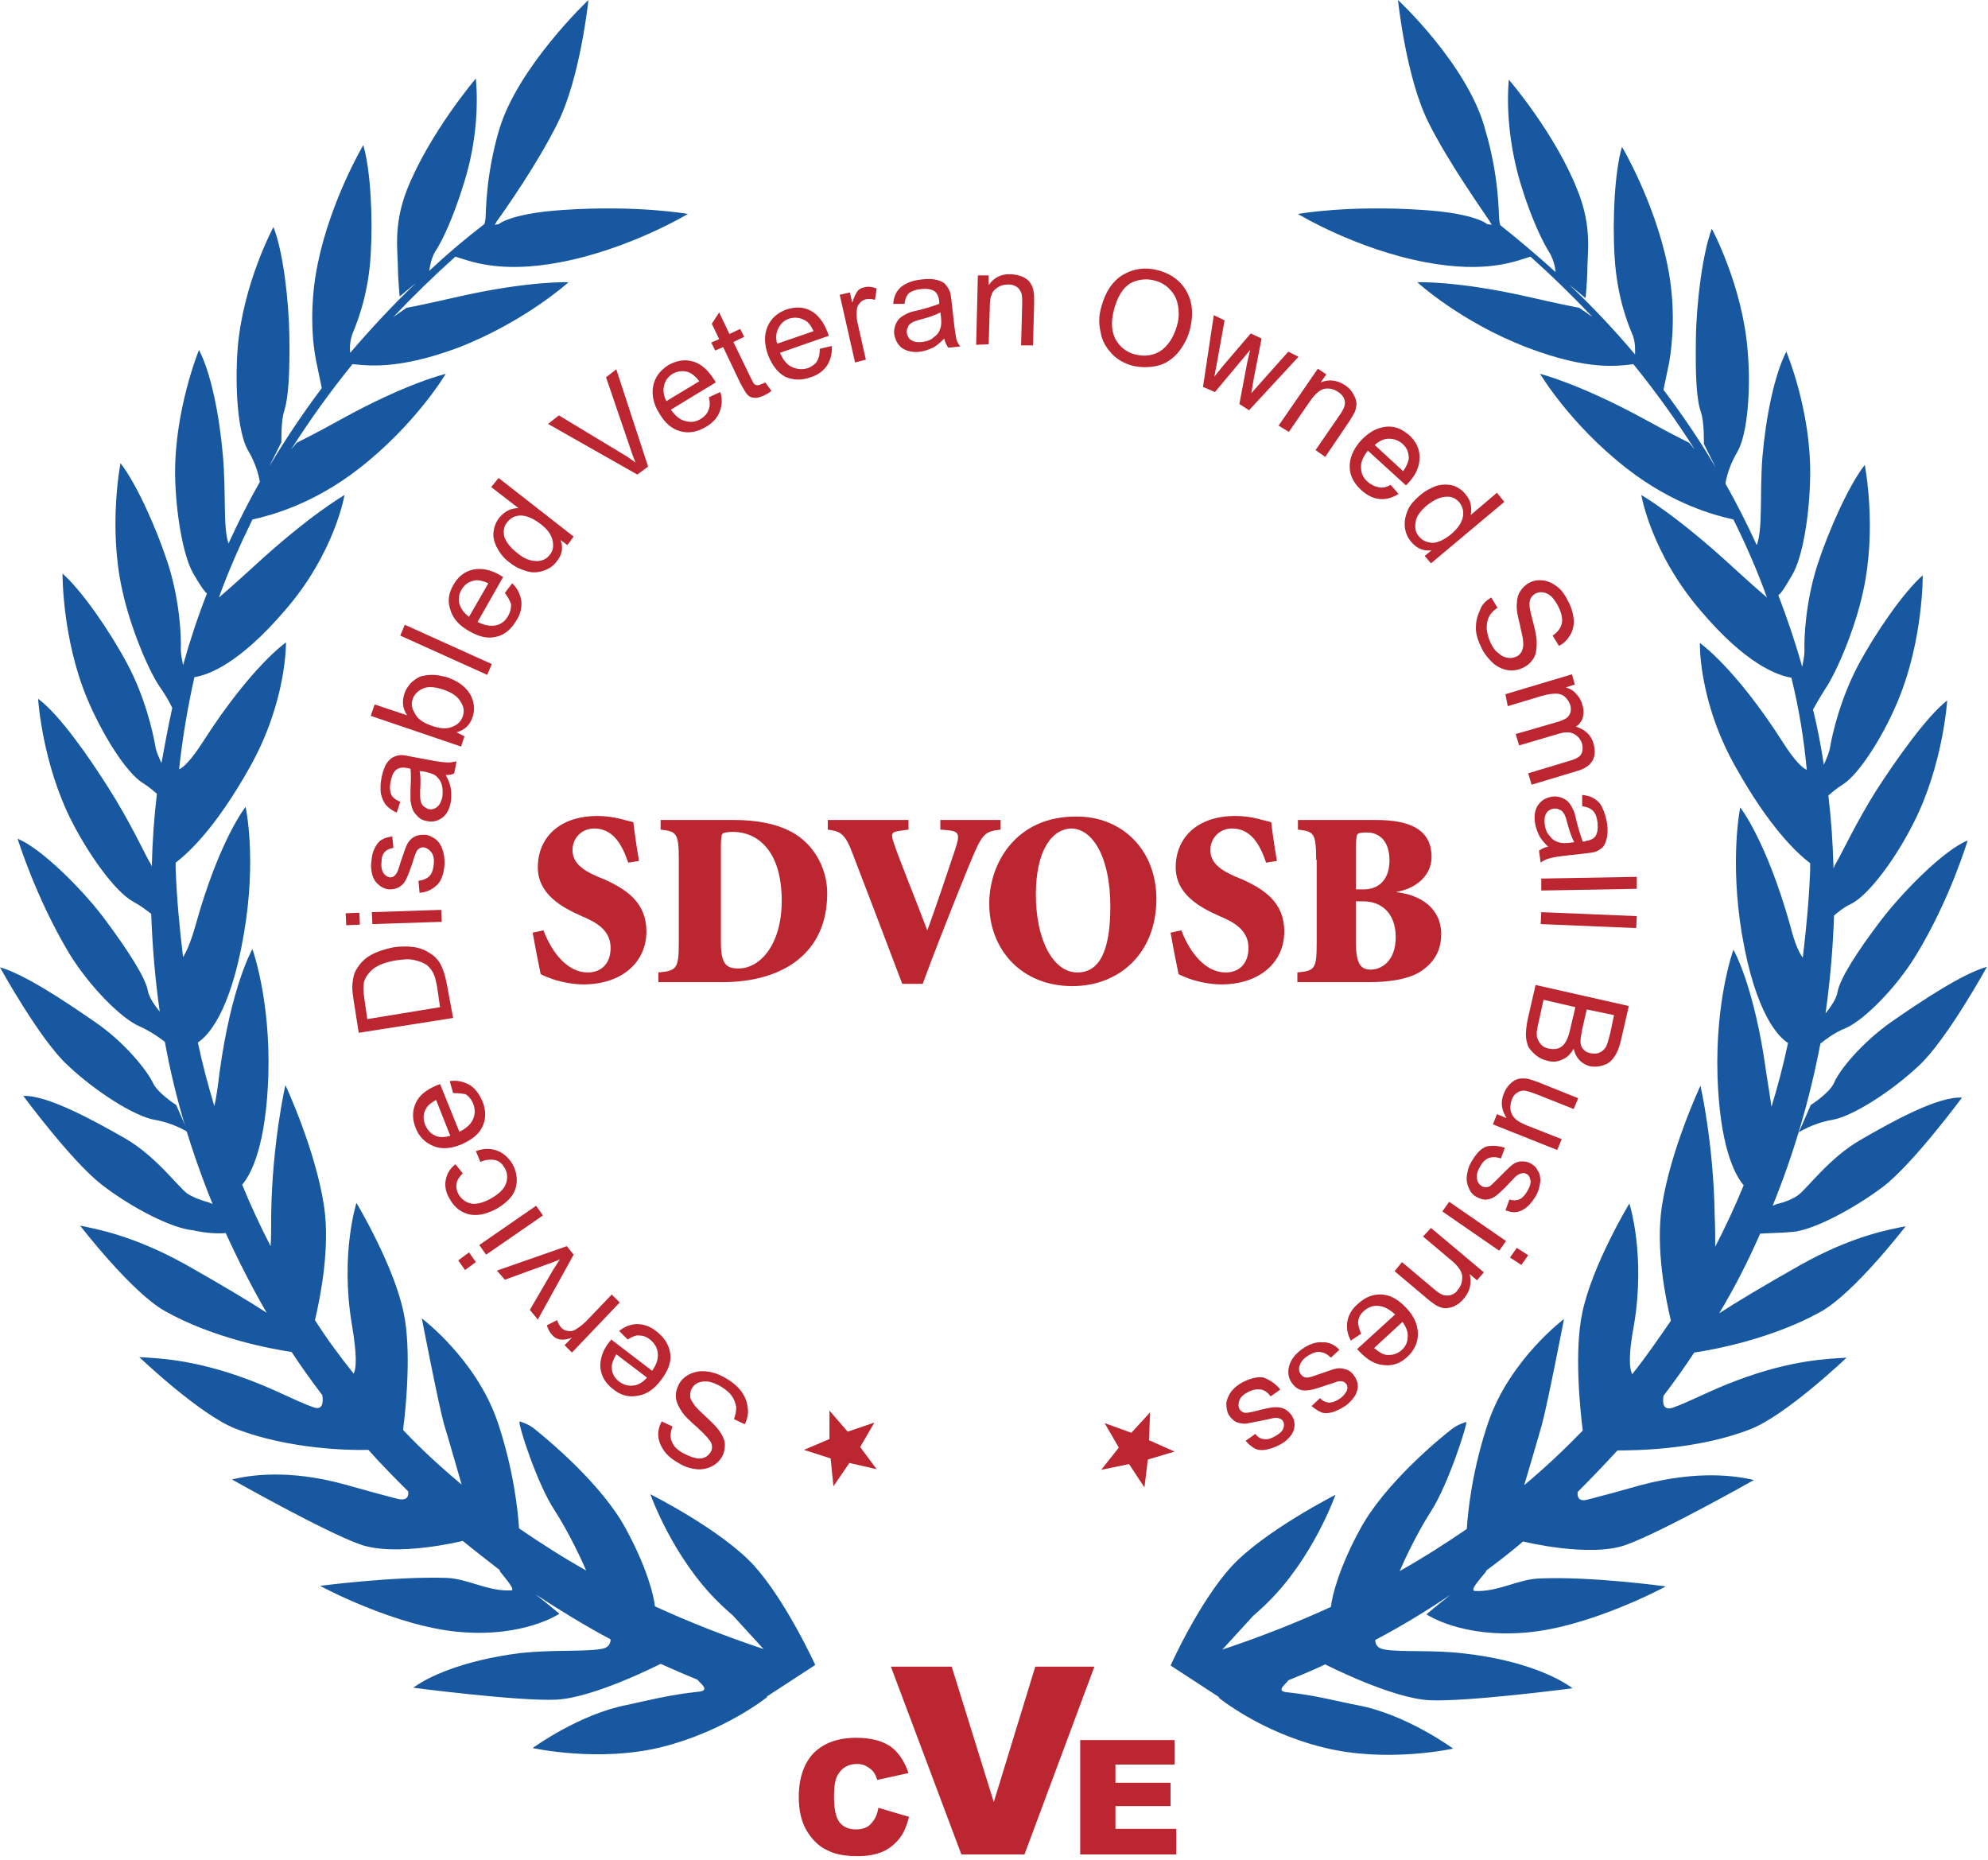 <svg width="155" height="145" viewBox="0 0 155 145" fill="none" xmlns="http://www.w3.org/2000/svg">
<g clip-path="url(#clip0)">
<path d="M139.761 96.049C141.357 95.916 144.504 94.275 146.853 92.5C149.203 90.681 152.97 85.579 152.97 85.579C151.153 85.446 147.518 87.443 145.08 88.862C142.598 90.282 140.869 92.722 140.16 93.21C139.451 93.698 138.52 93.876 138.52 93.876L138.21 94.009C139.85 89.972 141.091 85.757 141.933 81.365C142.332 81.054 142.997 80.522 143.883 80.167C145.346 79.546 147.873 76.973 149.38 74.488C152.04 70.141 153.414 65.527 153.414 65.527C151.552 66.281 148.36 69.519 146.632 71.782C144.814 74.178 143.44 76.307 143.263 77.372C143.174 77.904 142.687 78.57 142.332 79.013C142.687 76.529 142.908 73.956 142.997 71.383C143.352 71.072 143.795 70.717 144.371 70.451C145.79 69.697 147.873 66.813 149.203 64.151C151.508 59.626 151.818 54.613 151.818 54.613C150.222 55.855 147.873 59.182 146.321 61.578C144.726 64.107 143.573 66.591 143.174 67.257C143.086 67.39 143.041 67.523 142.953 67.701C142.908 65.793 142.775 63.885 142.554 62.022C142.864 61.756 143.219 61.445 143.662 61.179C144.992 60.336 146.898 57.275 148.006 54.569C149.956 49.866 149.912 44.853 149.912 44.853C148.405 46.184 146.233 49.334 144.903 51.818C143.485 54.48 142.864 57.23 142.687 58.251C142.642 58.606 142.421 59.138 142.199 59.626C141.977 58.162 141.711 56.742 141.357 55.323C141.534 55.012 141.844 54.435 142.332 53.681C143.219 52.35 144.637 49.023 145.258 46.139C146.366 41.17 145.391 36.246 145.391 36.246C144.149 37.843 142.598 41.303 141.711 44.01C140.781 46.894 140.648 49.733 140.692 50.753C140.692 51.064 140.603 51.552 140.515 51.995C139.983 50.088 139.362 48.269 138.653 46.405C138.919 46.228 139.274 45.607 139.717 44.853C140.559 43.477 141.091 40.106 141.135 37.133C141.224 32.031 139.274 27.417 139.274 27.417C138.343 29.236 137.678 32.519 137.412 35.625C137.19 38.508 137.456 41.259 136.969 42.501C136.215 40.86 135.417 39.263 134.531 37.71C134.575 37.355 134.797 36.335 135.461 35.225C136.259 33.85 136.525 30.301 136.259 27.329C135.86 22.271 133.467 17.835 133.467 17.835C132.758 19.698 132.27 23.513 132.226 26.353C132.181 29.369 132.27 31.144 132.625 32.164C132.891 32.963 132.846 34.604 132.846 34.604L133.777 36.468C132.536 34.338 131.162 32.342 129.699 30.39C129.832 29.769 130.054 28.66 130.142 28.26C130.408 26.707 130.674 23.913 130.009 20.674C128.99 15.705 126.463 11.446 126.463 11.446C125.887 13.398 125.71 17.169 125.887 20.009C126.064 23.025 126.862 25.11 127.261 26.042C127.527 26.619 127.483 27.329 127.483 27.639C125.887 25.732 124.158 23.913 122.341 22.182L123.626 23.247C123.626 23.247 123.759 21.739 123.759 21.206C123.759 19.654 124.158 17.746 123.006 14.862C121.277 10.426 117.642 6.211 117.642 6.211C117.465 8.163 117.598 11.136 118.573 14.374C119.415 17.125 120.302 18.899 120.834 19.742C121.144 20.275 121.277 20.94 121.277 21.206C119.859 19.92 118.44 18.722 116.933 17.524H116.977C116.977 17.524 116.933 17.48 116.889 17.125C116.844 16.681 116.889 13.797 115.825 10.204C114.539 5.146 108.999 0 108.999 0C108.999 0 109.619 6.078 111.392 9.583C112.944 12.688 115.603 16.415 116.179 17.302V17.347C116.179 17.347 116.224 17.347 116.224 17.391C116.268 17.48 116.312 17.524 116.312 17.524L115.958 17.48C115.958 17.48 115.071 16.637 110.949 16.371C105.098 15.971 101.197 16.681 101.197 16.681C101.197 16.681 105.718 19.432 111.171 20.452C115.914 21.339 118.174 20.363 119.327 20.009C121.011 21.517 122.607 23.07 124.158 24.711L123.139 24.001C123.139 24.001 121.72 23.735 119.415 23.203C113.653 21.872 110.506 22.005 110.506 22.005C110.506 22.005 113.875 25.11 119.105 27.107C123.892 28.926 126.197 28.526 127.35 28.393C129.078 30.523 130.674 32.741 132.137 35.048L131.694 34.516C131.694 34.516 130.408 33.895 128.325 32.741C123.139 29.902 120.08 29.148 120.08 29.148C120.08 29.148 122.385 33.052 126.818 36.512C130.453 39.352 133.777 40.194 135.151 40.505C136.126 42.457 137.013 44.498 137.766 46.583C137.545 46.405 136.525 45.518 134.974 44.099C130.63 40.106 127.97 38.597 127.97 38.597C127.97 38.597 128.724 43.123 132.625 47.648C136.126 51.774 138.564 52.661 139.672 52.838C140.249 55.19 140.648 57.585 140.869 60.025C140.559 59.892 139.938 59.36 138.963 57.807C135.24 51.995 132.536 50.132 132.536 50.132C132.536 50.132 132.403 54.702 135.373 59.892C137.944 64.462 140.027 66.458 141.135 67.301C141.135 67.479 141.135 67.656 141.135 67.834C141.047 70.185 140.825 72.448 140.559 74.666C140.293 74.311 139.938 73.601 139.584 72.181C137.722 65.527 135.683 62.953 135.683 62.953C135.683 62.953 134.841 66.991 135.816 72.847C136.88 79.102 138.697 80.877 139.407 81.32C139.052 83.006 138.609 84.692 138.121 86.289C138.032 85.668 137.899 84.825 137.722 83.716C136.791 76.84 135.151 74.045 135.151 74.045C135.151 74.045 133.733 77.904 133.91 83.894C134.087 89.262 135.196 91.524 135.949 92.412C135.284 94.053 134.531 95.65 133.733 97.203C133.733 96.582 133.733 95.739 133.688 94.674C133.6 89.084 132.58 84.648 132.58 84.648C132.58 84.648 130.231 89.661 129.566 94.097C129.078 97.425 129.876 101.285 130.275 102.97C129.3 104.39 128.325 105.81 127.261 107.141C127.039 106.741 126.951 105.677 127.394 103.325C128.325 97.824 127.039 93.831 127.039 93.831C127.039 93.831 124.114 98.667 123.36 102.394C122.74 105.322 123.183 109.803 123.405 111.533C121.942 113.041 120.435 114.461 118.839 115.792C119.282 114.283 119.947 112.065 120.213 111.089C120.656 109.492 121.942 102.837 121.942 102.837C121.942 102.837 117.731 105.987 116.047 110.867C114.805 114.505 114.451 117.788 114.362 119.208C112.678 120.361 110.949 121.47 109.132 122.491C109.309 122.047 110.373 119.696 111.57 117.833C112.899 115.792 114.451 110.956 114.318 110.867C114.318 110.867 113.653 111.045 113.165 111.444C112.19 112.198 107.935 115.703 106.029 119.252C104.433 122.18 103.857 124.399 103.768 125.286C101.064 126.528 98.227 127.637 95.302 128.613L97.695 125.996C98.05 125.685 98.449 125.33 98.803 124.975C102.394 121.47 104.123 116.546 104.123 116.546C104.123 116.546 98.626 119.341 96.055 122.092C93.484 124.887 91.268 129.855 91.268 129.855L95.08 132.34C95.036 132.34 94.992 132.34 94.992 132.34C94.992 132.34 98.272 135.046 103.192 136.244C108.112 137.486 113.298 136.333 113.298 136.333C113.298 136.333 109.664 133.671 105.896 132.961C104.477 132.695 102.527 132.162 100.355 131.941C99.38 131.852 100.311 131.275 100.444 131.009C101.419 130.61 102.394 130.21 103.325 129.767C103.325 129.767 108.511 132.429 111.481 132.562C114.451 132.695 122.607 131.63 122.607 131.63C121.543 130.831 118.839 129.456 114.229 128.924C111.703 128.613 109.353 128.835 107.979 128.613C107.359 128.524 107.226 128.17 107.226 127.859C109.265 126.794 111.215 125.596 113.077 124.354C112.057 125.153 111.215 125.863 111.215 125.863C111.215 125.863 113.919 127.726 119.016 127.282C124.07 126.839 129.876 123.689 129.876 123.689C129.876 123.689 124.114 122.89 120.036 123.068C118.396 123.112 116.8 124.132 114.983 124.044C114.406 123.999 116.224 122.269 115.825 122.491C116.844 121.737 117.82 120.982 118.75 120.184C118.75 120.184 123.937 121.47 126.773 120.45C129.61 119.43 136.747 115.393 136.747 115.393C135.461 115.082 132.403 114.594 127.926 115.792C125.887 116.369 125.045 116.59 123.848 116.901C123.094 117.123 122.961 116.723 123.006 116.324C124.07 115.259 125.089 114.195 126.109 113.086C127.527 113.086 132.314 113.041 136.437 111.444C139.229 110.379 143.972 105.854 143.972 105.854C142.642 105.943 139.761 105.987 135.417 107.629C133.378 108.383 131.694 109.315 130.408 109.758C129.699 109.98 129.61 109.448 129.699 108.827C130.541 107.717 131.339 106.608 132.093 105.455C133.6 105.233 138.165 104.39 141.977 102.261C144.593 100.797 148.582 95.606 148.582 95.606C147.252 95.872 144.415 96.36 140.382 98.623C137.545 100.22 135.195 101.639 134.043 102.394C135.24 100.397 136.304 98.312 137.235 96.183C137.811 96.138 138.742 96.138 139.761 96.049ZM116.357 17.48H116.401C116.401 17.48 116.401 17.48 116.445 17.48H116.357Z" fill="#1858A0"/>
<path d="M142.997 84.426C142.643 85.225 141.18 86.156 141.18 86.156L140.249 88.286C140.249 88.286 141.313 87.576 142.864 87.31C144.416 87.044 147.43 85.136 149.602 83.095C151.774 81.099 154.921 75.376 154.921 75.376C153.015 75.908 149.824 78.038 147.519 79.635C145.169 81.276 143.396 83.45 142.997 84.426Z" fill="#1858A0"/>
<path d="M17.598 96.138C18.573 98.268 19.637 100.353 20.789 102.349C19.637 101.595 17.287 100.175 14.45 98.578C10.372 96.316 7.535 95.828 6.25 95.561C6.25 95.561 10.239 100.752 12.854 102.216C16.622 104.346 21.232 105.189 22.739 105.41C23.493 106.564 24.291 107.673 25.133 108.782C25.222 109.403 25.133 109.98 24.424 109.714C23.138 109.27 21.454 108.339 19.415 107.584C15.071 105.943 12.19 105.898 10.86 105.81C10.86 105.81 15.603 110.335 18.395 111.4C22.518 112.997 27.261 113.086 28.723 113.041C29.699 114.15 30.762 115.215 31.826 116.28C31.871 116.679 31.738 117.034 30.984 116.857C29.787 116.546 28.945 116.324 26.906 115.747C22.429 114.505 19.37 115.038 18.085 115.348C18.085 115.348 25.222 119.385 28.058 120.406C30.895 121.426 36.082 120.14 36.082 120.14C37.057 120.938 38.032 121.692 39.007 122.446C38.608 122.225 40.381 123.999 39.849 123.999C38.032 124.088 36.436 123.068 34.796 123.023C30.718 122.89 24.956 123.644 24.956 123.644C24.956 123.644 30.762 126.794 35.816 127.238C40.869 127.682 43.617 125.818 43.617 125.818C43.617 125.818 42.775 125.108 41.755 124.31C43.661 125.552 45.612 126.75 47.606 127.815C47.606 128.125 47.473 128.48 46.853 128.569C45.479 128.791 43.13 128.613 40.603 128.879C35.993 129.456 33.289 130.787 32.225 131.586C32.225 131.586 40.381 132.65 43.351 132.517C46.321 132.384 51.507 129.722 51.507 129.722C52.482 130.166 53.413 130.565 54.388 130.965C54.521 131.186 55.452 131.807 54.477 131.896C52.305 132.118 50.355 132.606 48.936 132.917C45.169 133.626 41.534 136.288 41.534 136.288C41.534 136.288 46.72 137.442 51.64 136.2C56.56 134.957 59.84 132.295 59.84 132.295C59.84 132.295 59.796 132.295 59.752 132.295L63.564 129.811C63.564 129.811 61.303 124.842 58.777 122.047C56.206 119.252 50.709 116.502 50.709 116.502C50.709 116.502 52.438 121.426 56.028 124.931C56.383 125.286 56.782 125.641 57.137 125.951L59.53 128.569C56.605 127.593 53.768 126.484 51.064 125.241C50.975 124.354 50.399 122.136 48.803 119.208C46.897 115.659 42.597 112.154 41.667 111.4C41.179 111 40.514 110.823 40.514 110.823C40.337 110.912 41.888 115.747 43.262 117.788C44.459 119.652 45.523 122.003 45.7 122.446C43.883 121.426 42.154 120.317 40.47 119.164C40.381 117.744 40.027 114.505 38.785 110.823C37.101 105.943 32.89 102.793 32.89 102.793C32.89 102.793 34.175 109.448 34.619 111.045C34.929 112.021 35.55 114.239 35.993 115.747C34.397 114.416 32.846 112.997 31.427 111.488C31.649 109.758 32.092 105.277 31.472 102.349C30.718 98.667 27.793 93.787 27.793 93.787C27.793 93.787 26.507 97.78 27.438 103.281C27.837 105.632 27.793 106.697 27.571 107.096C26.507 105.765 25.488 104.39 24.557 102.926C24.956 101.24 25.753 97.336 25.266 94.053C24.601 89.617 22.252 84.603 22.252 84.603C22.252 84.603 21.232 89.04 21.144 94.63C21.144 95.695 21.144 96.537 21.099 97.159C20.301 95.606 19.548 94.009 18.883 92.367C19.637 91.48 20.745 89.217 20.922 83.849C21.099 77.904 19.681 74 19.681 74C19.681 74 18.041 76.795 17.11 83.672C16.977 84.825 16.844 85.668 16.711 86.245C16.223 84.603 15.78 82.962 15.425 81.276C16.135 80.832 17.952 79.058 19.016 72.802C20.035 66.902 19.149 62.909 19.149 62.909C19.149 62.909 17.11 65.438 15.248 72.137C14.849 73.557 14.495 74.266 14.273 74.621C14.007 72.403 13.785 70.141 13.697 67.789C13.697 67.612 13.697 67.434 13.697 67.257C14.805 66.414 16.888 64.418 19.459 59.848C22.385 54.657 22.296 50.088 22.296 50.088C22.296 50.088 19.637 51.907 15.869 57.763C14.849 59.36 14.273 59.848 13.963 59.981C14.229 57.541 14.628 55.145 15.159 52.794C16.312 52.617 18.706 51.685 22.207 47.603C26.108 43.123 26.862 38.597 26.862 38.597C26.862 38.597 24.202 40.106 19.858 44.099C18.307 45.518 17.287 46.405 17.066 46.583C17.819 44.498 18.706 42.501 19.681 40.505C21.055 40.194 24.379 39.352 28.014 36.512C32.447 33.052 34.752 29.148 34.752 29.148C34.752 29.148 31.693 29.857 26.507 32.741C24.424 33.895 23.138 34.516 23.138 34.516L22.695 35.048C24.158 32.741 25.753 30.523 27.482 28.393C28.635 28.482 30.94 28.881 35.727 27.107C40.958 25.066 44.326 22.005 44.326 22.005C44.326 22.005 41.179 21.872 35.417 23.203C33.112 23.735 31.693 24.001 31.693 24.001L30.674 24.711C32.225 23.07 33.821 21.517 35.505 20.009C36.658 20.363 38.963 21.339 43.661 20.452C49.069 19.432 53.635 16.681 53.635 16.681C53.635 16.681 49.69 15.971 43.883 16.371C39.805 16.637 38.874 17.48 38.874 17.48L38.564 17.524C38.564 17.524 38.608 17.48 38.653 17.391C38.653 17.391 38.697 17.391 38.697 17.347V17.302C39.317 16.459 41.933 12.733 43.484 9.583C45.257 6.034 45.878 0 45.878 0C45.878 0 40.381 5.191 38.918 10.115C37.855 13.709 37.899 16.592 37.855 17.036C37.81 17.391 37.766 17.435 37.766 17.435H37.81C36.303 18.589 34.84 19.831 33.466 21.118C33.511 20.851 33.599 20.186 33.91 19.654C34.441 18.855 35.328 17.036 36.17 14.285C37.19 11.047 37.278 8.074 37.101 6.122C37.101 6.122 33.511 10.337 31.738 14.773C30.629 17.613 31.028 19.565 31.028 21.073C31.028 21.606 31.161 23.114 31.161 23.114L32.447 22.049C30.629 23.779 28.945 25.598 27.305 27.506C27.261 27.195 27.261 26.53 27.527 25.909C27.925 24.933 28.723 22.892 28.901 19.875C29.078 17.036 28.901 13.265 28.324 11.313C28.324 11.313 25.798 15.572 24.778 20.541C24.113 23.779 24.335 26.574 24.645 28.127C24.734 28.526 24.956 29.636 25.089 30.257C23.626 32.209 22.252 34.249 21.011 36.335L21.942 34.471C21.942 34.471 21.897 32.83 22.163 32.031C22.473 31.055 22.606 29.236 22.562 26.22C22.518 23.38 22.074 19.609 21.321 17.701C21.321 17.701 18.927 22.138 18.528 27.195C18.307 30.124 18.528 33.717 19.326 35.093C19.991 36.202 20.213 37.222 20.257 37.577C19.37 39.13 18.573 40.727 17.819 42.368C17.376 41.17 17.642 38.375 17.376 35.492C17.11 32.386 16.445 29.059 15.514 27.284C15.514 27.284 13.608 31.943 13.652 37C13.697 39.973 14.273 43.344 15.071 44.72C15.514 45.474 15.869 46.05 16.135 46.272C15.425 48.091 14.805 49.955 14.273 51.862C14.184 51.419 14.096 50.975 14.096 50.62C14.14 49.555 14.007 46.76 13.076 43.877C12.19 41.17 10.638 37.71 9.397 36.113C9.397 36.113 8.422 41.037 9.53 46.006C10.151 48.89 11.569 52.262 12.456 53.548C12.988 54.302 13.254 54.835 13.431 55.19C13.12 56.609 12.854 58.029 12.589 59.493C12.367 59.005 12.145 58.517 12.101 58.118C11.924 57.097 11.303 54.302 9.885 51.685C8.555 49.2 6.383 46.05 4.876 44.72C4.876 44.72 4.831 49.733 6.782 54.435C7.934 57.186 9.796 60.203 11.126 61.046C11.569 61.312 11.924 61.623 12.234 61.889C12.012 63.752 11.879 65.66 11.835 67.567C11.791 67.39 11.702 67.257 11.613 67.124C11.259 66.503 10.106 64.018 8.466 61.445C6.959 59.049 4.61 55.678 2.97 54.48C2.97 54.48 3.28 59.493 5.585 64.018C6.915 66.636 8.998 69.564 10.417 70.318C10.993 70.629 11.436 70.984 11.791 71.25C11.879 73.823 12.101 76.396 12.456 78.88C12.101 78.437 11.613 77.771 11.525 77.239C11.348 76.219 9.973 74.089 8.156 71.649C6.472 69.386 3.236 66.148 1.374 65.394C1.374 65.394 2.792 70.007 5.408 74.355C6.959 76.884 9.441 79.413 10.904 80.034C11.791 80.433 12.456 80.921 12.854 81.232C13.652 85.624 14.938 89.838 16.578 93.876L16.268 93.743C16.268 93.743 15.337 93.521 14.628 93.077C13.918 92.589 12.19 90.149 9.707 88.729C7.225 87.31 3.635 85.358 1.817 85.446C1.817 85.446 5.585 90.548 7.934 92.367C10.284 94.186 13.431 95.783 15.027 95.916C16.179 96.183 17.11 96.183 17.598 96.138ZM38.475 17.524H38.564H38.475Z" fill="#1858A0"/>
<path d="M11.924 84.426C12.278 85.224 13.741 86.156 13.741 86.156L14.672 88.285C14.672 88.285 13.608 87.576 12.057 87.309C10.505 87.043 7.491 85.135 5.319 83.095C3.147 81.143 0 75.42 0 75.42C1.906 75.952 5.098 78.082 7.402 79.679C9.752 81.276 11.48 83.494 11.924 84.426Z" fill="#1858A0"/>
<path d="M66.09 111.622L68.174 110.912L67.066 112.82L68.351 114.55L66.223 114.062L64.982 115.881L64.761 113.707L62.677 113.041L64.672 112.198V109.98L66.09 111.622Z" fill="#BC2630"/>
<path d="M89.583 112.287L91.578 113.174L89.495 113.796L89.229 115.969L88.032 114.15L85.86 114.594L87.234 112.864L86.126 110.956L88.209 111.71L89.672 110.113L89.583 112.287Z" fill="#BC2630"/>
<path d="M42.376 72.536C42.775 73.645 43.928 75.819 45.834 75.819C46.853 75.819 47.607 75.154 47.607 73.912C47.607 72.758 46.853 72.093 45.657 71.56L45.346 71.427C43.751 70.717 41.933 69.697 41.933 67.612C41.933 65.394 43.529 63.619 46.587 63.619C47.208 63.619 47.828 63.708 48.36 63.841C48.804 63.974 49.114 64.018 49.38 64.107C49.469 64.861 49.602 65.837 49.823 67.124L48.981 67.257C48.538 65.97 47.873 64.595 46.321 64.595C45.346 64.595 44.637 65.349 44.637 66.281C44.637 67.257 45.391 67.834 46.632 68.366L47.075 68.543C48.848 69.342 50.399 70.362 50.399 72.625C50.399 75.021 48.493 76.751 45.479 76.751C44.681 76.751 43.883 76.573 43.396 76.44C42.82 76.263 42.421 76.085 42.155 75.952C41.977 75.065 41.756 74 41.534 72.714L42.376 72.536Z" fill="#BC2630"/>
<path d="M57.137 63.93C59.531 63.93 61.525 64.418 62.811 65.66C63.742 66.547 64.495 67.967 64.495 69.653C64.495 74.489 60.816 76.574 56.339 76.574H51.33V75.819C52.748 75.686 52.926 75.553 52.926 73.468V67.035C52.926 64.95 52.748 64.817 51.507 64.684V63.93H57.137ZM56.206 73.468C56.206 75.198 56.649 75.509 57.58 75.509C59.264 75.509 60.949 73.646 60.949 70.23C60.949 66.059 58.821 64.861 57.181 64.861C56.738 64.861 56.472 64.906 56.339 64.994C56.25 65.039 56.206 65.482 56.206 65.971V73.468Z" fill="#BC2630"/>
<path d="M70.346 76.707C69.016 73.202 67.199 68.41 66.49 66.592C65.869 64.906 65.47 64.817 64.54 64.684V63.93H70.834V64.684L70.169 64.773C69.46 64.861 69.46 65.039 69.681 65.704C70.036 66.813 71.587 70.629 72.297 72.536C72.917 70.895 74.158 67.168 74.469 66.237C74.868 65.039 74.779 64.817 73.892 64.728L73.316 64.684V63.93H78.015V64.684C76.907 64.817 76.641 64.906 75.887 66.68C75.754 66.947 73.405 72.714 71.942 76.707H70.346Z" fill="#BC2630"/>
<path d="M90.16 70.097C90.16 74.267 87.323 76.884 83.6 76.884C79.655 76.884 77.128 74.045 77.128 70.451C77.128 67.302 79.212 63.664 83.866 63.664C87.457 63.619 90.16 66.237 90.16 70.097ZM80.763 69.742C80.763 73.246 82.093 75.82 83.999 75.82C85.683 75.82 86.57 74.222 86.57 70.673C86.57 66.769 85.151 64.595 83.511 64.595C82.004 64.64 80.763 66.326 80.763 69.742Z" fill="#BC2630"/>
<path d="M92.11 72.536C92.509 73.645 93.662 75.819 95.568 75.819C96.587 75.819 97.341 75.154 97.341 73.912C97.341 72.758 96.587 72.093 95.39 71.56L95.08 71.427C93.484 70.717 91.667 69.697 91.667 67.612C91.667 65.394 93.263 63.619 96.321 63.619C96.942 63.619 97.562 63.708 98.094 63.841C98.538 63.974 98.848 64.018 99.114 64.107C99.203 64.861 99.335 65.837 99.557 67.124L98.715 67.257C98.272 65.97 97.607 64.595 96.055 64.595C95.08 64.595 94.371 65.349 94.371 66.281C94.371 67.257 95.124 67.834 96.366 68.366L96.809 68.543C98.582 69.342 100.133 70.362 100.133 72.625C100.133 75.021 98.227 76.751 95.213 76.751C94.415 76.751 93.617 76.573 93.13 76.44C92.553 76.263 92.155 76.085 91.889 75.952C91.711 75.065 91.49 74 91.268 72.714L92.11 72.536Z" fill="#BC2630"/>
<path d="M102.616 67.035C102.616 64.95 102.438 64.817 101.197 64.684V63.93H107.27C110.018 63.93 111.614 64.728 111.614 66.813C111.614 68.499 110.018 69.386 108.91 69.52V69.564C110.772 69.786 112.367 70.806 112.367 72.847C112.367 74.267 111.658 75.198 110.639 75.819C109.708 76.352 108.334 76.574 106.738 76.574H101.153V75.819C102.527 75.686 102.66 75.553 102.66 73.468V67.035H102.616ZM105.718 69.342H106.339C107.447 69.342 108.334 68.632 108.334 67.08C108.334 65.349 107.314 64.906 106.605 64.906C106.117 64.906 105.896 64.95 105.851 65.039C105.763 65.083 105.718 65.527 105.718 66.015V69.342ZM105.718 73.513C105.718 75.243 106.162 75.598 106.871 75.598C107.669 75.598 108.821 74.977 108.821 73.069C108.821 71.117 107.624 70.274 106.295 70.274H105.718V73.513Z" fill="#BC2630"/>
<path d="M58.068 111.045L57.225 110.646C57.358 110.291 57.403 109.98 57.403 109.714C57.358 109.448 57.27 109.137 57.048 108.827C56.826 108.516 56.516 108.294 56.161 108.073C55.851 107.895 55.497 107.762 55.231 107.718C54.92 107.673 54.654 107.718 54.433 107.806C54.211 107.895 54.034 108.073 53.945 108.25C53.812 108.472 53.812 108.649 53.812 108.871C53.812 109.093 53.989 109.315 54.167 109.581C54.3 109.758 54.61 110.069 55.142 110.557C55.674 111.045 55.984 111.4 56.161 111.666C56.383 112.021 56.516 112.332 56.516 112.642C56.516 112.953 56.472 113.263 56.294 113.574C56.117 113.884 55.851 114.15 55.497 114.328C55.142 114.505 54.743 114.594 54.3 114.55C53.856 114.505 53.413 114.372 52.97 114.106C52.482 113.84 52.084 113.529 51.818 113.174C51.552 112.82 51.374 112.42 51.33 112.021C51.286 111.622 51.374 111.222 51.596 110.823L52.438 111.222C52.261 111.666 52.217 112.065 52.394 112.42C52.527 112.775 52.837 113.086 53.369 113.352C53.901 113.618 54.344 113.751 54.654 113.707C55.009 113.662 55.231 113.485 55.408 113.219C55.541 112.997 55.541 112.731 55.452 112.509C55.364 112.287 55.009 111.888 54.388 111.311C53.768 110.779 53.369 110.379 53.192 110.113C52.926 109.714 52.748 109.359 52.704 109.004C52.66 108.649 52.748 108.294 52.926 107.939C53.103 107.584 53.413 107.318 53.768 107.141C54.123 106.963 54.566 106.875 55.009 106.919C55.497 106.963 55.94 107.096 56.428 107.363C57.004 107.673 57.447 108.028 57.757 108.427C58.068 108.827 58.245 109.27 58.289 109.714C58.378 110.113 58.289 110.601 58.068 111.045Z" fill="#BC2630"/>
<path d="M48.936 104.434L48.272 103.769C48.715 103.414 49.202 103.237 49.69 103.237C50.178 103.237 50.709 103.414 51.197 103.813C51.818 104.301 52.172 104.878 52.261 105.544C52.349 106.209 52.084 106.874 51.552 107.584C51.02 108.294 50.399 108.738 49.69 108.827C49.025 108.96 48.36 108.782 47.784 108.294C47.208 107.851 46.897 107.318 46.809 106.653C46.764 105.987 46.986 105.277 47.518 104.612C47.562 104.568 47.607 104.523 47.651 104.434L50.842 106.874C51.197 106.386 51.33 105.943 51.286 105.499C51.241 105.056 51.02 104.701 50.665 104.434C50.399 104.213 50.133 104.124 49.823 104.124C49.646 104.08 49.291 104.213 48.936 104.434ZM50.444 107.407L48.05 105.588C47.828 105.987 47.695 106.298 47.695 106.608C47.695 107.052 47.917 107.451 48.272 107.717C48.626 107.984 48.981 108.072 49.38 108.028C49.779 107.984 50.133 107.762 50.444 107.407Z" fill="#BC2630"/>
<path d="M48.316 101.551L44.593 105.455L44.016 104.878L44.593 104.301C44.194 104.434 43.883 104.479 43.662 104.434C43.44 104.39 43.263 104.301 43.13 104.168C42.908 103.946 42.731 103.68 42.642 103.325L43.44 102.926C43.529 103.192 43.617 103.37 43.795 103.547C43.928 103.68 44.105 103.769 44.327 103.769C44.504 103.813 44.725 103.769 44.903 103.636C45.213 103.458 45.479 103.237 45.745 102.97L47.695 100.93L48.316 101.551Z" fill="#BC2630"/>
<path d="M44.725 97.824L41.933 102.882L41.312 102.128L43.041 99.155C43.218 98.844 43.44 98.534 43.661 98.179C43.395 98.312 43.041 98.445 42.642 98.578L39.362 99.776L38.741 99.066L44.193 97.159L44.725 97.824Z" fill="#BC2630"/>
<path d="M37.102 98.401L36.26 99.022L35.727 98.268L36.57 97.647L37.102 98.401ZM42.332 94.763L37.9 97.824L37.368 97.07L41.8 94.009L42.332 94.763Z" fill="#BC2630"/>
<path d="M37.456 90.593L37.102 89.75C37.678 89.528 38.254 89.528 38.742 89.705C39.229 89.883 39.628 90.238 39.938 90.726C40.293 91.347 40.382 92.012 40.204 92.633C40.027 93.255 39.495 93.787 38.742 94.231C38.254 94.497 37.767 94.674 37.279 94.719C36.791 94.763 36.392 94.674 35.993 94.452C35.594 94.231 35.284 93.876 35.063 93.476C34.752 92.988 34.664 92.456 34.752 92.012C34.841 91.524 35.063 91.125 35.506 90.77L36.082 91.48C35.816 91.746 35.639 92.012 35.594 92.279C35.55 92.545 35.594 92.811 35.727 93.077C35.949 93.476 36.304 93.743 36.703 93.831C37.102 93.92 37.678 93.787 38.298 93.432C38.919 93.077 39.318 92.678 39.451 92.279C39.584 91.879 39.584 91.48 39.362 91.081C39.185 90.77 38.963 90.548 38.653 90.46C38.254 90.371 37.855 90.415 37.456 90.593Z" fill="#BC2630"/>
<path d="M35.329 85.224L35.063 84.293C35.639 84.204 36.127 84.337 36.57 84.559C37.013 84.825 37.323 85.224 37.589 85.801C37.9 86.511 37.9 87.221 37.634 87.797C37.368 88.419 36.791 88.862 35.993 89.217C35.151 89.572 34.398 89.616 33.777 89.35C33.157 89.084 32.669 88.64 32.403 87.931C32.137 87.265 32.137 86.644 32.403 86.023C32.669 85.402 33.245 84.958 34.087 84.603C34.132 84.603 34.221 84.559 34.309 84.514L35.816 88.241C36.348 87.975 36.703 87.664 36.88 87.265C37.057 86.866 37.057 86.467 36.88 86.023C36.747 85.712 36.57 85.49 36.304 85.313C36.082 85.269 35.728 85.224 35.329 85.224ZM35.107 88.552L33.999 85.757C33.6 85.978 33.334 86.2 33.201 86.467C32.979 86.866 32.979 87.265 33.157 87.709C33.334 88.108 33.556 88.374 33.955 88.552C34.221 88.685 34.664 88.685 35.107 88.552Z" fill="#BC2630"/>
<path d="M35.328 79.368L27.97 80.522L27.571 77.993C27.483 77.416 27.438 76.973 27.483 76.662C27.527 76.219 27.616 75.819 27.837 75.509C28.103 75.065 28.458 74.71 28.945 74.444C29.433 74.178 30.009 74 30.63 73.867C31.206 73.778 31.694 73.778 32.137 73.823C32.58 73.867 32.979 74 33.289 74.178C33.6 74.355 33.866 74.533 34.043 74.754C34.265 74.976 34.398 75.243 34.531 75.597C34.664 75.908 34.752 76.307 34.841 76.751L35.328 79.368ZM34.309 78.525L34.087 76.973C33.999 76.485 33.91 76.13 33.777 75.864C33.644 75.597 33.467 75.42 33.289 75.243C33.023 75.065 32.669 74.932 32.27 74.843C31.871 74.754 31.383 74.799 30.807 74.888C30.054 75.021 29.477 75.243 29.078 75.553C28.724 75.864 28.458 76.219 28.369 76.618C28.325 76.884 28.325 77.328 28.414 77.904L28.635 79.457L34.309 78.525Z" fill="#BC2630"/>
<path d="M28.059 72.093L26.995 72.137L26.951 71.205L28.015 71.161L28.059 72.093ZM34.442 71.871L29.034 72.048L28.99 71.117L34.398 70.939L34.442 71.871Z" fill="#BC2630"/>
<path d="M32.713 69.608L32.625 68.676C32.979 68.632 33.29 68.499 33.467 68.321C33.688 68.1 33.777 67.789 33.822 67.345C33.866 66.946 33.777 66.591 33.6 66.414C33.423 66.192 33.245 66.103 33.024 66.059C32.802 66.059 32.669 66.147 32.536 66.281C32.447 66.414 32.314 66.724 32.181 67.212C31.96 67.878 31.782 68.321 31.649 68.588C31.517 68.854 31.339 69.031 31.118 69.164C30.896 69.297 30.63 69.342 30.364 69.342C30.142 69.342 29.921 69.253 29.699 69.12C29.522 68.987 29.345 68.854 29.212 68.632C29.123 68.499 29.034 68.277 28.99 68.055C28.946 67.789 28.901 67.523 28.946 67.257C28.99 66.813 29.034 66.458 29.212 66.147C29.345 65.837 29.522 65.615 29.744 65.482C29.965 65.349 30.231 65.26 30.586 65.216L30.674 66.103C30.408 66.147 30.187 66.236 30.009 66.414C29.832 66.591 29.744 66.857 29.744 67.212C29.699 67.612 29.788 67.922 29.921 68.1C30.054 68.277 30.187 68.366 30.408 68.41C30.541 68.41 30.63 68.366 30.719 68.321C30.807 68.233 30.896 68.144 30.985 67.966C31.029 67.878 31.118 67.612 31.251 67.168C31.472 66.547 31.605 66.103 31.738 65.837C31.871 65.571 32.048 65.393 32.27 65.26C32.492 65.127 32.758 65.083 33.068 65.083C33.378 65.083 33.644 65.216 33.91 65.393C34.176 65.571 34.353 65.837 34.486 66.192C34.619 66.547 34.664 66.902 34.664 67.345C34.619 68.055 34.442 68.588 34.132 68.942C33.733 69.342 33.29 69.564 32.713 69.608Z" fill="#BC2630"/>
<path d="M34.752 60.425C34.973 60.824 35.106 61.179 35.151 61.489C35.195 61.8 35.195 62.155 35.151 62.51C35.062 63.087 34.796 63.53 34.486 63.752C34.131 64.018 33.732 64.107 33.289 64.018C33.023 63.974 32.801 63.885 32.624 63.708C32.447 63.53 32.27 63.353 32.181 63.131C32.092 62.909 32.048 62.687 32.004 62.421C32.004 62.243 32.004 61.977 32.004 61.578C32.048 60.824 32.048 60.291 32.004 59.937C31.87 59.892 31.782 59.892 31.782 59.892C31.427 59.803 31.161 59.848 30.94 59.981C30.674 60.158 30.541 60.513 30.452 60.957C30.363 61.401 30.408 61.711 30.496 61.933C30.585 62.155 30.851 62.377 31.206 62.51L30.94 63.353C30.585 63.22 30.319 62.998 30.098 62.776C29.92 62.554 29.787 62.243 29.698 61.889C29.654 61.534 29.654 61.09 29.743 60.646C29.831 60.203 29.965 59.848 30.098 59.582C30.275 59.316 30.452 59.138 30.629 59.049C30.807 58.961 31.028 58.872 31.294 58.872C31.472 58.872 31.738 58.916 32.136 59.005L33.333 59.227C34.175 59.404 34.707 59.449 34.929 59.449C35.151 59.449 35.372 59.404 35.594 59.36L35.417 60.291C35.195 60.425 34.973 60.425 34.752 60.425ZM32.713 60.114C32.801 60.469 32.801 60.957 32.757 61.667C32.757 62.066 32.757 62.332 32.801 62.465C32.846 62.643 32.934 62.776 33.023 62.865C33.156 62.953 33.289 63.042 33.422 63.087C33.644 63.131 33.865 63.087 34.087 62.909C34.264 62.776 34.397 62.51 34.486 62.155C34.53 61.8 34.53 61.489 34.441 61.179C34.353 60.868 34.175 60.646 33.954 60.469C33.777 60.336 33.466 60.247 33.067 60.158L32.713 60.114Z" fill="#BC2630"/>
<path d="M36.215 57.408L35.949 58.207L28.901 55.811L29.212 54.924L31.738 55.767C31.384 55.234 31.339 54.702 31.517 54.125C31.605 53.815 31.783 53.548 32.004 53.282C32.226 53.06 32.492 52.883 32.758 52.75C33.068 52.661 33.378 52.617 33.733 52.617C34.087 52.617 34.442 52.705 34.841 52.794C35.728 53.105 36.304 53.548 36.658 54.125C36.969 54.702 37.057 55.323 36.836 55.944C36.614 56.565 36.215 56.92 35.595 57.097L36.215 57.408ZM33.6 56.565C34.221 56.787 34.664 56.831 35.018 56.743C35.55 56.609 35.905 56.343 36.082 55.855C36.215 55.456 36.171 55.101 35.905 54.702C35.683 54.303 35.24 53.992 34.575 53.77C33.91 53.548 33.378 53.504 32.979 53.681C32.581 53.859 32.315 54.125 32.181 54.48C32.048 54.879 32.093 55.234 32.359 55.633C32.536 56.033 32.979 56.343 33.6 56.565Z" fill="#BC2630"/>
<path d="M37.988 52.617L31.206 49.556L31.561 48.713L38.343 51.774L37.988 52.617Z" fill="#BC2630"/>
<path d="M39.362 46.228L39.938 45.474C40.337 45.873 40.559 46.317 40.647 46.849C40.692 47.337 40.603 47.87 40.248 48.402C39.849 49.067 39.318 49.511 38.697 49.644C38.032 49.822 37.323 49.644 36.569 49.2C35.771 48.757 35.284 48.18 35.106 47.515C34.885 46.849 34.974 46.228 35.373 45.563C35.727 44.941 36.259 44.542 36.88 44.409C37.544 44.276 38.254 44.409 39.007 44.853C39.052 44.897 39.14 44.941 39.229 44.986L37.234 48.491C37.766 48.757 38.254 48.846 38.653 48.757C39.096 48.668 39.406 48.402 39.628 48.003C39.805 47.692 39.849 47.426 39.849 47.115C39.761 46.849 39.628 46.583 39.362 46.228ZM36.569 48.091L38.076 45.474C37.678 45.296 37.323 45.208 37.013 45.252C36.569 45.341 36.215 45.563 35.993 45.962C35.771 46.317 35.727 46.716 35.816 47.071C35.949 47.515 36.215 47.825 36.569 48.091Z" fill="#BC2630"/>
<path d="M44.238 42.501L43.706 42.102C43.927 42.679 43.839 43.256 43.395 43.788C43.129 44.143 42.775 44.365 42.376 44.498C41.977 44.631 41.534 44.675 41.09 44.542C40.647 44.409 40.204 44.232 39.761 43.877C39.317 43.566 39.007 43.167 38.785 42.768C38.564 42.368 38.431 41.925 38.475 41.525C38.52 41.082 38.653 40.727 38.918 40.372C39.14 40.106 39.362 39.928 39.628 39.795C39.894 39.662 40.16 39.618 40.425 39.618L38.298 37.976L38.874 37.266L44.725 41.836L44.238 42.501ZM40.337 43.123C40.869 43.566 41.356 43.744 41.844 43.744C42.287 43.744 42.642 43.566 42.864 43.256C43.129 42.945 43.174 42.59 43.085 42.147C42.996 41.703 42.686 41.259 42.154 40.86C41.578 40.416 41.046 40.194 40.603 40.194C40.16 40.194 39.805 40.372 39.539 40.727C39.273 41.037 39.229 41.437 39.317 41.836C39.45 42.235 39.761 42.679 40.337 43.123Z" fill="#BC2630"/>
<path d="M49.69 37L42.73 33.052L43.573 32.386L48.493 35.359C48.892 35.581 49.246 35.847 49.557 36.069C49.379 35.669 49.246 35.27 49.114 34.871L47.252 29.414L48.05 28.793L50.532 36.379L49.69 37Z" fill="#BC2630"/>
<path d="M55.275 30.967L56.162 30.567C56.339 31.1 56.295 31.632 56.118 32.076C55.94 32.564 55.586 32.963 55.054 33.274C54.389 33.673 53.724 33.806 53.059 33.629C52.394 33.451 51.862 33.008 51.419 32.253C50.931 31.499 50.798 30.745 50.931 30.079C51.064 29.414 51.463 28.882 52.084 28.482C52.704 28.127 53.325 27.994 53.99 28.172C54.655 28.349 55.187 28.837 55.674 29.591C55.719 29.636 55.763 29.724 55.807 29.813L52.306 31.943C52.66 32.431 53.015 32.741 53.458 32.83C53.901 32.963 54.3 32.874 54.655 32.653C54.921 32.475 55.142 32.253 55.231 31.987C55.364 31.721 55.364 31.366 55.275 30.967ZM51.951 31.277L54.522 29.724C54.256 29.37 53.99 29.148 53.68 29.015C53.236 28.882 52.837 28.926 52.438 29.148C52.084 29.37 51.862 29.68 51.774 30.079C51.685 30.434 51.729 30.834 51.951 31.277Z" fill="#BC2630"/>
<path d="M59.664 29.813L60.151 30.479C59.93 30.656 59.752 30.745 59.575 30.833C59.265 30.966 58.999 31.055 58.821 31.011C58.6 31.011 58.422 30.922 58.289 30.789C58.157 30.656 57.979 30.345 57.713 29.857L56.383 27.062L55.763 27.329L55.453 26.707L56.073 26.441L55.497 25.244L56.073 24.356L56.871 26.042L57.713 25.643L58.024 26.264L57.181 26.663L58.556 29.503C58.688 29.724 58.733 29.902 58.821 29.946C58.866 29.991 58.954 30.035 59.043 30.035C59.132 30.035 59.22 30.035 59.353 29.946C59.398 29.946 59.531 29.902 59.664 29.813Z" fill="#BC2630"/>
<path d="M63.919 27.196L64.85 26.974C64.894 27.551 64.761 28.039 64.495 28.482C64.229 28.882 63.786 29.237 63.209 29.414C62.456 29.68 61.791 29.636 61.215 29.37C60.639 29.059 60.195 28.482 59.885 27.684C59.575 26.841 59.575 26.087 59.841 25.466C60.107 24.845 60.594 24.401 61.303 24.135C61.968 23.913 62.633 23.913 63.209 24.223C63.786 24.534 64.229 25.111 64.539 25.954C64.539 25.998 64.584 26.087 64.628 26.175L60.816 27.506C61.038 28.039 61.348 28.438 61.747 28.616C62.146 28.793 62.545 28.837 62.988 28.704C63.298 28.571 63.564 28.394 63.697 28.172C63.83 27.95 63.919 27.64 63.919 27.196ZM60.594 26.797L63.431 25.821C63.254 25.421 63.032 25.111 62.766 24.978C62.367 24.756 61.968 24.711 61.525 24.845C61.126 24.978 60.86 25.244 60.683 25.599C60.506 25.954 60.461 26.353 60.594 26.797Z" fill="#BC2630"/>
<path d="M66.667 28.261L65.47 22.981L66.268 22.804L66.445 23.602C66.578 23.203 66.711 22.892 66.844 22.715C66.977 22.537 67.155 22.449 67.376 22.404C67.686 22.316 67.997 22.36 68.351 22.493L68.219 23.38C67.953 23.292 67.731 23.292 67.509 23.336C67.332 23.38 67.155 23.469 67.022 23.646C66.889 23.78 66.8 24.001 66.8 24.223C66.756 24.578 66.8 24.933 66.889 25.288L67.509 28.039L66.667 28.261Z" fill="#BC2630"/>
<path d="M73.627 26.397C73.316 26.707 73.006 26.974 72.74 27.107C72.43 27.24 72.12 27.373 71.765 27.417C71.189 27.506 70.701 27.373 70.346 27.151C69.992 26.885 69.814 26.53 69.726 26.086C69.681 25.82 69.726 25.598 69.814 25.332C69.903 25.11 70.036 24.889 70.213 24.756C70.391 24.622 70.612 24.489 70.834 24.401C71.011 24.312 71.277 24.267 71.632 24.179C72.341 24.001 72.873 23.824 73.228 23.691C73.228 23.558 73.228 23.469 73.228 23.469C73.183 23.114 73.05 22.848 72.873 22.715C72.607 22.537 72.252 22.493 71.809 22.537C71.366 22.582 71.056 22.715 70.878 22.848C70.701 23.025 70.568 23.291 70.524 23.691H69.637C69.681 23.291 69.77 22.981 69.948 22.715C70.125 22.448 70.346 22.271 70.701 22.094C71.056 21.916 71.455 21.827 71.898 21.783C72.341 21.739 72.74 21.739 73.05 21.827C73.361 21.916 73.582 22.005 73.715 22.182C73.848 22.315 73.981 22.537 74.07 22.759C74.114 22.892 74.159 23.203 74.203 23.602L74.336 24.8C74.424 25.643 74.513 26.175 74.557 26.397C74.602 26.619 74.735 26.841 74.868 27.018L73.937 27.107C73.76 26.841 73.671 26.663 73.627 26.397ZM73.316 24.356C73.006 24.534 72.518 24.711 71.853 24.889C71.499 24.977 71.233 25.066 71.1 25.155C70.967 25.244 70.834 25.332 70.79 25.51C70.701 25.643 70.701 25.776 70.701 25.953C70.745 26.175 70.834 26.397 71.056 26.53C71.277 26.663 71.543 26.707 71.898 26.663C72.252 26.619 72.563 26.53 72.784 26.308C73.05 26.131 73.228 25.909 73.316 25.598C73.405 25.377 73.405 25.066 73.361 24.667L73.316 24.356Z" fill="#BC2630"/>
<path d="M76.109 26.885L76.242 21.473H77.084V22.227C77.483 21.65 78.059 21.34 78.813 21.384C79.123 21.384 79.433 21.473 79.699 21.561C79.965 21.694 80.187 21.828 80.32 22.049C80.453 22.227 80.541 22.449 80.586 22.715C80.63 22.892 80.63 23.203 80.63 23.602L80.541 26.929H79.611L79.699 23.646C79.699 23.291 79.699 22.981 79.611 22.803C79.522 22.626 79.433 22.449 79.256 22.36C79.079 22.227 78.857 22.182 78.635 22.182C78.237 22.182 77.926 22.271 77.616 22.537C77.306 22.759 77.173 23.247 77.173 23.913L77.084 26.841L76.109 26.885Z" fill="#BC2630"/>
<path d="M85.86 23.957C86.171 22.759 86.747 21.916 87.545 21.428C88.387 20.94 89.273 20.807 90.293 21.073C90.958 21.251 91.534 21.561 91.977 22.005C92.421 22.449 92.731 23.025 92.864 23.646C92.997 24.267 92.953 24.977 92.775 25.687C92.598 26.397 92.243 27.018 91.8 27.55C91.357 28.038 90.825 28.393 90.204 28.526C89.584 28.66 88.963 28.66 88.343 28.526C87.678 28.349 87.102 28.038 86.658 27.55C86.215 27.062 85.905 26.53 85.816 25.909C85.639 25.199 85.683 24.578 85.86 23.957ZM86.835 24.223C86.614 25.11 86.658 25.82 86.969 26.441C87.323 27.062 87.811 27.462 88.52 27.639C89.229 27.817 89.894 27.728 90.47 27.373C91.046 26.974 91.49 26.353 91.756 25.421C91.933 24.844 91.933 24.312 91.844 23.824C91.756 23.336 91.578 22.937 91.224 22.582C90.913 22.227 90.515 22.005 90.027 21.872C89.362 21.694 88.697 21.783 88.121 22.094C87.545 22.449 87.102 23.158 86.835 24.223Z" fill="#BC2630"/>
<path d="M93.795 30.168L94.637 24.578L95.479 24.977L94.903 28.172L94.681 29.369C94.726 29.325 94.947 29.015 95.391 28.482L97.518 25.998L98.361 26.397L97.74 29.591L97.563 30.656L98.272 29.858L100.444 27.418L101.242 27.817L97.385 31.987L96.632 31.499L97.252 28.216L97.474 27.284L94.726 30.567L93.795 30.168Z" fill="#BC2630"/>
<path d="M99.69 33.185L102.748 28.748L103.413 29.192L102.97 29.813C103.635 29.547 104.256 29.636 104.876 30.035C105.142 30.213 105.364 30.434 105.497 30.701C105.674 30.967 105.718 31.189 105.763 31.41C105.763 31.632 105.718 31.898 105.63 32.12C105.541 32.298 105.408 32.52 105.186 32.874L103.325 35.625L102.571 35.093L104.433 32.386C104.655 32.076 104.787 31.81 104.832 31.632C104.876 31.455 104.876 31.233 104.787 31.055C104.699 30.878 104.566 30.701 104.344 30.567C104.034 30.346 103.679 30.257 103.325 30.301C102.97 30.346 102.571 30.656 102.172 31.233L100.488 33.673L99.69 33.185Z" fill="#BC2630"/>
<path d="M108.422 37.799L109.043 38.509C108.555 38.819 108.067 38.952 107.58 38.908C107.092 38.864 106.605 38.642 106.117 38.198C105.541 37.666 105.23 37.045 105.23 36.379C105.23 35.714 105.496 35.048 106.073 34.383C106.693 33.717 107.314 33.362 108.023 33.274C108.732 33.185 109.309 33.451 109.885 33.939C110.417 34.427 110.683 35.004 110.683 35.669C110.683 36.335 110.417 37 109.796 37.666C109.752 37.71 109.707 37.755 109.619 37.843L106.649 35.137C106.294 35.581 106.073 36.069 106.117 36.468C106.117 36.912 106.294 37.267 106.649 37.577C106.915 37.799 107.181 37.932 107.447 37.976C107.713 38.065 108.067 38.021 108.422 37.799ZM107.181 34.693L109.397 36.734C109.663 36.379 109.796 36.024 109.84 35.758C109.84 35.315 109.707 34.915 109.353 34.605C109.043 34.339 108.688 34.205 108.289 34.205C107.89 34.205 107.535 34.383 107.181 34.693Z" fill="#BC2630"/>
<path d="M111.082 43.344L111.614 42.901C110.994 42.989 110.462 42.768 110.018 42.235C109.752 41.925 109.575 41.525 109.531 41.082C109.487 40.638 109.575 40.239 109.752 39.795C109.93 39.352 110.284 38.997 110.683 38.642C111.082 38.287 111.526 38.065 111.969 37.888C112.412 37.754 112.855 37.754 113.254 37.843C113.653 37.976 114.008 38.198 114.274 38.553C114.495 38.819 114.628 39.085 114.673 39.352C114.717 39.618 114.717 39.928 114.673 40.15L116.712 38.42L117.288 39.13L111.57 43.921L111.082 43.344ZM111.26 39.396C110.728 39.84 110.417 40.283 110.373 40.727C110.284 41.17 110.373 41.525 110.639 41.836C110.905 42.147 111.215 42.28 111.658 42.324C112.102 42.324 112.545 42.102 113.077 41.703C113.653 41.215 113.963 40.771 114.052 40.328C114.141 39.884 114.052 39.529 113.786 39.174C113.52 38.864 113.166 38.686 112.767 38.73C112.323 38.73 111.836 38.952 111.26 39.396Z" fill="#BC2630"/>
<path d="M116.268 46.583L116.756 47.382C116.445 47.603 116.224 47.825 116.091 48.091C115.958 48.358 115.913 48.668 115.913 49.023C115.958 49.378 116.046 49.777 116.224 50.132C116.401 50.487 116.578 50.753 116.844 50.931C117.066 51.153 117.288 51.241 117.554 51.286C117.82 51.33 117.997 51.286 118.218 51.197C118.44 51.108 118.573 50.931 118.662 50.753C118.75 50.532 118.795 50.31 118.75 49.955C118.75 49.733 118.617 49.289 118.484 48.624C118.307 47.958 118.218 47.426 118.263 47.115C118.263 46.716 118.351 46.361 118.529 46.095C118.706 45.829 118.928 45.607 119.238 45.429C119.593 45.252 119.947 45.208 120.302 45.252C120.701 45.296 121.055 45.474 121.41 45.74C121.765 46.006 122.031 46.406 122.252 46.849C122.518 47.337 122.651 47.825 122.695 48.269C122.74 48.712 122.651 49.112 122.429 49.511C122.208 49.866 121.942 50.177 121.543 50.354L121.055 49.556C121.454 49.289 121.676 48.979 121.765 48.624C121.853 48.269 121.765 47.825 121.499 47.293C121.233 46.761 120.922 46.406 120.612 46.273C120.302 46.139 119.992 46.139 119.726 46.273C119.504 46.406 119.327 46.583 119.282 46.849C119.194 47.115 119.282 47.603 119.504 48.402C119.726 49.2 119.814 49.777 119.814 50.088C119.814 50.576 119.77 50.975 119.593 51.286C119.415 51.596 119.149 51.862 118.795 52.04C118.44 52.217 118.041 52.306 117.642 52.262C117.243 52.217 116.844 52.04 116.49 51.774C116.135 51.463 115.825 51.108 115.559 50.62C115.249 49.999 115.071 49.467 115.071 48.979C115.071 48.491 115.16 48.047 115.382 47.603C115.515 47.16 115.825 46.849 116.268 46.583Z" fill="#BC2630"/>
<path d="M117.376 54.125L122.563 52.572L122.784 53.371L122.075 53.593C122.385 53.681 122.651 53.815 122.873 54.081C123.095 54.303 123.272 54.569 123.361 54.924C123.494 55.323 123.494 55.633 123.405 55.944C123.316 56.255 123.139 56.476 122.873 56.654C123.582 56.876 124.07 57.319 124.247 57.985C124.38 58.517 124.38 58.916 124.158 59.316C123.937 59.671 123.582 59.937 122.962 60.114L119.415 61.179L119.15 60.292L122.385 59.316C122.74 59.227 122.962 59.094 123.095 59.005C123.228 58.916 123.316 58.783 123.361 58.606C123.405 58.428 123.405 58.251 123.361 58.029C123.272 57.674 123.05 57.408 122.74 57.231C122.43 57.053 121.986 57.053 121.454 57.231L118.44 58.118L118.174 57.231L121.543 56.255C121.942 56.121 122.208 55.988 122.341 55.767C122.474 55.545 122.518 55.323 122.43 54.968C122.341 54.702 122.208 54.524 122.031 54.347C121.853 54.169 121.587 54.081 121.322 54.081C121.056 54.081 120.657 54.125 120.213 54.258L117.554 55.057L117.376 54.125Z" fill="#BC2630"/>
<path d="M120.701 66.014C120.39 65.704 120.124 65.393 119.991 65.127C119.859 64.817 119.726 64.506 119.681 64.151C119.593 63.574 119.681 63.086 119.947 62.731C120.213 62.377 120.523 62.199 121.011 62.11C121.277 62.066 121.499 62.11 121.765 62.199C121.986 62.288 122.208 62.421 122.341 62.598C122.474 62.776 122.607 62.998 122.695 63.219C122.784 63.397 122.828 63.663 122.917 64.018C123.094 64.728 123.272 65.26 123.405 65.615C123.538 65.615 123.626 65.615 123.626 65.571C123.981 65.526 124.247 65.393 124.38 65.216C124.557 64.95 124.601 64.595 124.557 64.151C124.513 63.708 124.38 63.397 124.202 63.219C124.025 63.042 123.759 62.909 123.36 62.865V61.977C123.759 62.022 124.07 62.11 124.335 62.288C124.601 62.465 124.823 62.687 124.956 63.042C125.133 63.397 125.222 63.796 125.311 64.24C125.355 64.683 125.355 65.083 125.266 65.393C125.178 65.704 125.089 65.926 124.956 66.059C124.823 66.192 124.601 66.325 124.38 66.414C124.247 66.458 123.937 66.502 123.538 66.547L122.341 66.68C121.499 66.769 120.967 66.857 120.745 66.946C120.523 66.99 120.302 67.124 120.124 67.257L119.991 66.325C120.257 66.148 120.435 66.059 120.701 66.014ZM122.74 65.66C122.562 65.349 122.385 64.861 122.208 64.195C122.119 63.841 122.03 63.574 121.942 63.441C121.853 63.308 121.765 63.175 121.587 63.131C121.454 63.042 121.321 63.042 121.144 63.042C120.922 63.086 120.701 63.175 120.568 63.397C120.435 63.619 120.39 63.885 120.435 64.24C120.479 64.595 120.568 64.905 120.789 65.127C120.967 65.393 121.188 65.571 121.499 65.66C121.72 65.748 122.03 65.748 122.429 65.704L122.74 65.66Z" fill="#BC2630"/>
<path d="M120.169 68.499L127.616 68.366V69.298L120.169 69.431V68.499Z" fill="#BC2630"/>
<path d="M120.169 71.117L127.616 71.427L127.571 72.359L120.125 72.048L120.169 71.117Z" fill="#BC2630"/>
<path d="M119.726 76.795L126.995 78.437L126.375 81.143C126.242 81.72 126.064 82.119 125.843 82.43C125.621 82.74 125.355 82.962 125.001 83.051C124.646 83.184 124.291 83.184 123.981 83.139C123.671 83.051 123.405 82.918 123.183 82.696C122.962 82.474 122.784 82.163 122.696 81.764C122.474 82.163 122.164 82.474 121.809 82.607C121.454 82.785 121.056 82.829 120.612 82.696C120.258 82.607 119.992 82.474 119.726 82.252C119.46 82.03 119.282 81.809 119.149 81.587C119.061 81.321 118.972 81.054 118.972 80.7C118.972 80.345 119.017 79.945 119.105 79.502L119.726 76.795ZM120.346 77.949L119.947 79.768C119.859 80.078 119.859 80.3 119.814 80.433C119.814 80.655 119.814 80.877 119.903 81.054C119.992 81.232 120.08 81.365 120.213 81.498C120.346 81.631 120.568 81.72 120.79 81.764C121.056 81.809 121.321 81.809 121.543 81.72C121.765 81.631 121.942 81.454 122.075 81.232C122.208 81.01 122.341 80.655 122.43 80.212L122.829 78.526L120.346 77.949ZM123.715 78.703L123.36 80.256C123.272 80.7 123.227 81.01 123.227 81.188C123.227 81.454 123.316 81.675 123.449 81.809C123.582 81.986 123.804 82.075 124.025 82.119C124.247 82.163 124.513 82.163 124.69 82.075C124.912 81.986 125.045 81.853 125.178 81.675C125.311 81.498 125.399 81.099 125.532 80.611L125.843 79.147L123.715 78.703Z" fill="#BC2630"/>
<path d="M116.712 86.866L117.465 87.177C117.066 86.555 116.978 85.934 117.244 85.269C117.377 84.958 117.51 84.736 117.731 84.515C117.953 84.293 118.174 84.16 118.396 84.115C118.618 84.071 118.839 84.071 119.15 84.115C119.327 84.16 119.593 84.248 119.947 84.382L123.05 85.624L122.696 86.467L119.903 85.358C119.46 85.18 119.15 85.091 118.972 85.047C118.706 85.003 118.529 85.047 118.307 85.18C118.086 85.313 117.953 85.491 117.864 85.757C117.775 86.023 117.731 86.289 117.775 86.555C117.82 86.822 117.953 87.043 118.13 87.221C118.307 87.398 118.618 87.576 119.061 87.753L121.765 88.818L121.41 89.661L116.401 87.665L116.712 86.866Z" fill="#BC2630"/>
<path d="M117.332 89.484L117.022 90.327C116.668 90.194 116.357 90.194 116.091 90.282C115.825 90.371 115.559 90.637 115.382 90.992C115.16 91.347 115.116 91.657 115.16 91.924C115.205 92.19 115.338 92.367 115.559 92.501C115.737 92.589 115.914 92.589 116.136 92.501C116.269 92.412 116.49 92.19 116.845 91.835C117.332 91.347 117.687 90.992 117.909 90.815C118.13 90.637 118.396 90.548 118.662 90.548C118.928 90.548 119.15 90.593 119.371 90.726C119.593 90.859 119.77 90.992 119.859 91.214C119.992 91.391 120.081 91.613 120.081 91.835C120.125 92.013 120.081 92.234 120.036 92.456C119.992 92.722 119.903 92.944 119.77 93.21C119.549 93.565 119.327 93.876 119.061 94.098C118.795 94.319 118.529 94.453 118.263 94.497C117.997 94.541 117.731 94.497 117.377 94.364L117.687 93.521C117.953 93.61 118.175 93.61 118.441 93.521C118.662 93.432 118.884 93.21 119.061 92.9C119.283 92.545 119.371 92.234 119.327 92.013C119.283 91.791 119.194 91.613 119.017 91.525C118.928 91.48 118.795 91.436 118.662 91.48C118.529 91.48 118.396 91.569 118.263 91.658C118.175 91.702 117.997 91.924 117.687 92.234C117.244 92.722 116.889 93.033 116.668 93.21C116.446 93.388 116.224 93.477 115.958 93.521C115.692 93.565 115.426 93.477 115.16 93.343C114.895 93.21 114.673 92.989 114.54 92.678C114.407 92.412 114.318 92.057 114.363 91.702C114.407 91.347 114.496 90.948 114.717 90.593C115.072 89.972 115.426 89.572 115.87 89.395C116.269 89.306 116.756 89.306 117.332 89.484Z" fill="#BC2630"/>
<path d="M112.988 93.698L117.421 96.759L116.889 97.514L112.456 94.452L112.988 93.698ZM118.263 97.292L119.149 97.868L118.617 98.623L117.731 98.046L118.263 97.292Z" fill="#BC2630"/>
<path d="M111.57 95.739L115.692 99.2L115.16 99.821L114.584 99.333C114.761 99.998 114.628 100.664 114.141 101.24C113.919 101.507 113.697 101.684 113.431 101.817C113.166 101.95 112.9 101.995 112.678 101.995C112.456 101.995 112.235 101.906 111.969 101.773C111.836 101.684 111.57 101.507 111.26 101.24L108.733 99.111L109.309 98.401L111.836 100.531C112.102 100.752 112.368 100.93 112.545 100.974C112.722 101.019 112.944 101.019 113.121 100.974C113.343 100.886 113.52 100.797 113.653 100.575C113.919 100.264 114.008 99.954 114.008 99.555C114.008 99.2 113.742 98.756 113.21 98.312L110.949 96.405L111.57 95.739Z" fill="#BC2630"/>
<path d="M106.118 103.991L105.32 104.523C105.054 104.035 104.965 103.503 105.054 103.015C105.142 102.527 105.408 102.039 105.896 101.64C106.472 101.107 107.093 100.885 107.758 100.93C108.423 100.974 109.043 101.329 109.664 101.995C110.284 102.66 110.55 103.326 110.55 104.035C110.55 104.701 110.24 105.322 109.708 105.81C109.176 106.298 108.556 106.52 107.891 106.431C107.226 106.387 106.605 106.032 105.985 105.366C105.94 105.322 105.896 105.278 105.807 105.189L108.777 102.483C108.334 102.083 107.935 101.861 107.492 101.817C107.048 101.773 106.694 101.906 106.339 102.216C106.073 102.438 105.94 102.704 105.896 102.971C105.852 103.237 105.985 103.636 106.118 103.991ZM109.353 103.059L107.137 105.1C107.492 105.411 107.802 105.588 108.068 105.633C108.511 105.677 108.91 105.588 109.265 105.278C109.575 105.011 109.752 104.656 109.752 104.257C109.797 103.814 109.619 103.459 109.353 103.059Z" fill="#BC2630"/>
<path d="M104.433 105.233L103.768 105.854C103.502 105.588 103.236 105.455 102.926 105.411C102.616 105.366 102.306 105.499 101.951 105.721C101.596 105.943 101.419 106.209 101.33 106.475C101.242 106.741 101.286 106.963 101.419 107.141C101.552 107.318 101.685 107.407 101.907 107.407C102.04 107.407 102.35 107.318 102.837 107.141C103.502 106.919 103.946 106.741 104.212 106.697C104.478 106.653 104.743 106.697 105.009 106.786C105.231 106.875 105.453 107.052 105.586 107.274C105.719 107.451 105.807 107.673 105.852 107.895C105.896 108.117 105.852 108.339 105.763 108.56C105.719 108.738 105.586 108.915 105.453 109.093C105.275 109.27 105.098 109.492 104.876 109.625C104.522 109.847 104.167 110.024 103.857 110.113C103.502 110.202 103.236 110.202 103.015 110.113C102.793 110.024 102.527 109.847 102.261 109.625L102.926 109.004C103.103 109.226 103.325 109.315 103.591 109.359C103.857 109.359 104.123 109.27 104.389 109.093C104.744 108.871 104.921 108.605 105.009 108.427C105.098 108.205 105.054 108.028 104.965 107.895C104.876 107.806 104.788 107.717 104.699 107.717C104.566 107.673 104.433 107.673 104.256 107.717C104.167 107.762 103.901 107.851 103.458 107.984C102.837 108.205 102.394 108.339 102.084 108.383C101.818 108.427 101.552 108.427 101.33 108.339C101.109 108.25 100.887 108.072 100.71 107.806C100.532 107.54 100.444 107.274 100.444 106.963C100.444 106.653 100.532 106.342 100.71 106.032C100.887 105.721 101.153 105.455 101.508 105.189C102.084 104.789 102.616 104.612 103.059 104.656C103.591 104.612 104.034 104.834 104.433 105.233Z" fill="#BC2630"/>
<path d="M99.823 108.339L99.069 108.871C98.848 108.561 98.582 108.383 98.316 108.339C98.005 108.294 97.695 108.339 97.341 108.516C96.986 108.694 96.72 108.916 96.631 109.182C96.543 109.448 96.543 109.67 96.631 109.847C96.72 110.025 96.897 110.113 97.075 110.158C97.208 110.158 97.562 110.113 98.05 109.98C98.715 109.803 99.202 109.714 99.468 109.714C99.734 109.714 100 109.758 100.222 109.892C100.443 110.025 100.621 110.202 100.754 110.424C100.887 110.646 100.931 110.868 100.931 111.089C100.931 111.311 100.887 111.533 100.754 111.755C100.665 111.932 100.532 112.065 100.355 112.243C100.177 112.42 99.956 112.553 99.69 112.686C99.335 112.864 98.936 112.997 98.626 113.041C98.271 113.086 98.005 113.041 97.784 112.908C97.562 112.775 97.341 112.598 97.119 112.332L97.873 111.799C98.05 112.021 98.227 112.154 98.493 112.198C98.759 112.243 99.025 112.198 99.335 112.021C99.69 111.844 99.956 111.622 100.044 111.4C100.133 111.178 100.133 111.001 100.044 110.823C100 110.734 99.912 110.646 99.778 110.601C99.645 110.557 99.513 110.513 99.335 110.557C99.247 110.557 98.981 110.646 98.493 110.734C97.828 110.868 97.385 110.956 97.119 111.001C96.853 111.001 96.587 110.956 96.365 110.868C96.144 110.734 95.966 110.557 95.789 110.291C95.656 110.025 95.612 109.714 95.612 109.404C95.656 109.093 95.789 108.782 96.011 108.472C96.232 108.206 96.543 107.939 96.897 107.762C97.518 107.451 98.05 107.318 98.537 107.407C99.069 107.629 99.468 107.895 99.823 108.339Z" fill="#BC2630"/>
<path d="M68.484 140.947L70.878 141.656C70.701 142.322 70.479 142.899 70.125 143.342C69.77 143.786 69.327 144.141 68.839 144.363C68.307 144.585 67.687 144.718 66.889 144.718C65.914 144.718 65.116 144.585 64.54 144.274C63.919 144.008 63.387 143.52 62.944 142.81C62.5 142.1 62.279 141.213 62.279 140.104C62.279 138.64 62.678 137.486 63.431 136.688C64.229 135.889 65.337 135.49 66.756 135.49C67.864 135.49 68.751 135.712 69.415 136.155C70.036 136.599 70.523 137.309 70.834 138.24L68.396 138.773C68.307 138.507 68.219 138.285 68.13 138.196C67.997 137.974 67.775 137.841 67.554 137.708C67.332 137.575 67.066 137.531 66.8 137.531C66.18 137.531 65.692 137.797 65.382 138.285C65.116 138.64 65.027 139.261 65.027 140.059C65.027 141.035 65.16 141.701 65.47 142.1C65.781 142.455 66.18 142.632 66.711 142.632C67.243 142.632 67.642 142.499 67.908 142.189C68.174 141.923 68.396 141.523 68.484 140.947Z" fill="#BC2630"/>
<path d="M84.22 135.667H91.578V137.575H86.968V138.995H91.268V140.814H86.968V142.588H91.711V144.585H84.22V135.667Z" fill="#BC2630"/>
<path d="M69.46 129.944H74.202L77.483 140.503L80.718 129.944H85.328L79.876 144.584H74.956L69.46 129.944Z" fill="#BC2630"/>
</g>
<defs>
<clipPath id="clip0">
<rect width="154.921" height="144.762" fill="white"/>
</clipPath>
</defs>
</svg>
